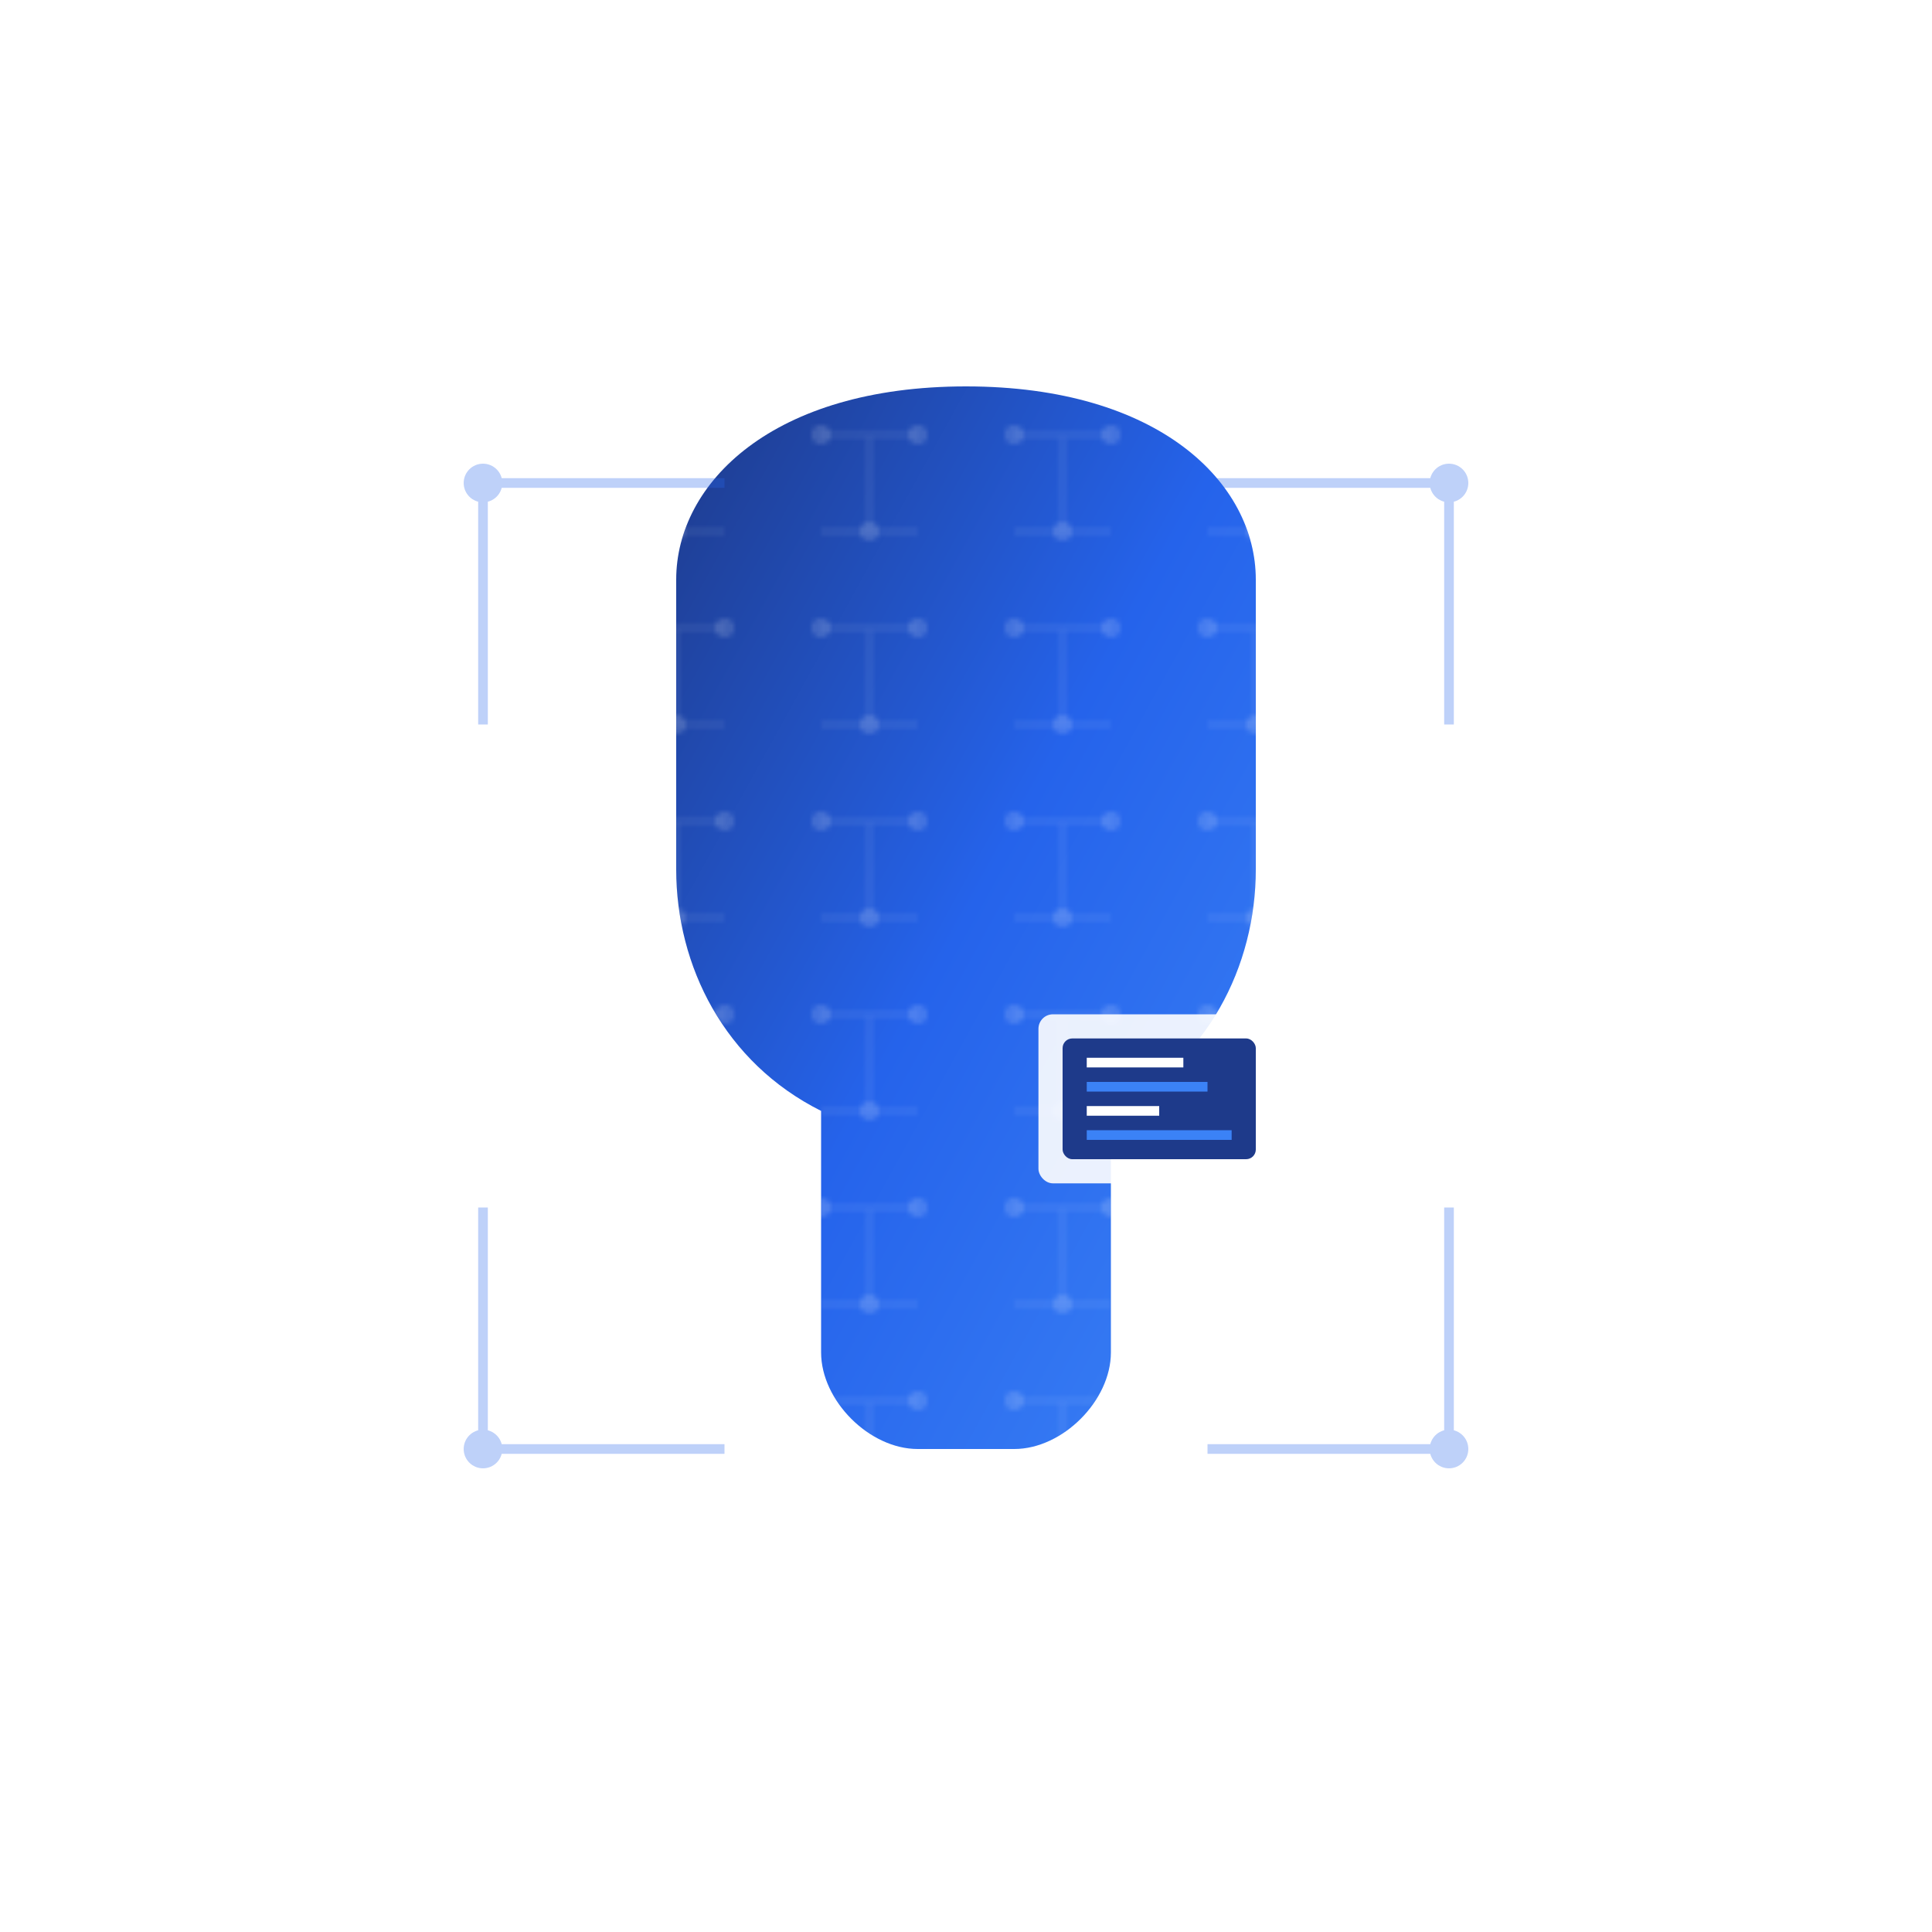 <svg viewBox="0 0 400 400" xmlns="http://www.w3.org/2000/svg">
  <defs>
    <linearGradient id="blueGradient" x1="0%" y1="0%" x2="100%" y2="100%">
      <stop offset="0%" style="stop-color:#1e3a8a;stop-opacity:1" />
      <stop offset="50%" style="stop-color:#2563eb;stop-opacity:1" />
      <stop offset="100%" style="stop-color:#3b82f6;stop-opacity:1" />
    </linearGradient>
    
    <pattern id="circuitPattern" x="0" y="0" width="40" height="40" patternUnits="userSpaceOnUse">
      <path d="M 10 10 L 30 10 M 20 10 L 20 30 M 10 30 L 30 30" stroke="rgba(255,255,255,0.2)" stroke-width="1" fill="none"/>
      <circle cx="10" cy="10" r="2" fill="rgba(255,255,255,0.3)"/>
      <circle cx="30" cy="10" r="2" fill="rgba(255,255,255,0.3)"/>
      <circle cx="20" cy="30" r="2" fill="rgba(255,255,255,0.3)"/>
    </pattern>
  </defs>
  
  <!-- Background circle -->
  <circle cx="200" cy="200" r="180" fill="white"/>
  
  <!-- Silhouette of person with circuit pattern -->
  <g transform="translate(200, 200)">
    <!-- Body silhouette -->
    <path d="
      M -60 -80
      C -60 -100, -40 -120, 0 -120
      C 40 -120, 60 -100, 60 -80
      L 60 -20
      C 60 0, 50 20, 30 30
      L 30 80
      C 30 90, 20 100, 10 100
      L -10 100
      C -20 100, -30 90, -30 80
      L -30 30
      C -50 20, -60 0, -60 -20
      Z
    " fill="url(#blueGradient)"/>
    
    <!-- Circuit pattern overlay -->
    <path d="
      M -60 -80
      C -60 -100, -40 -120, 0 -120
      C 40 -120, 60 -100, 60 -80
      L 60 -20
      C 60 0, 50 20, 30 30
      L 30 80
      C 30 90, 20 100, 10 100
      L -10 100
      C -20 100, -30 90, -30 80
      L -30 30
      C -50 20, -60 0, -60 -20
      Z
    " fill="url(#circuitPattern)" opacity="0.5"/>
    
    <!-- Laptop/tablet in hand -->
    <rect x="15" y="10" width="50" height="35" rx="3" fill="white" opacity="0.9"/>
    <rect x="20" y="15" width="40" height="25" rx="2" fill="#1e3a8a"/>
    
    <!-- Code lines on screen -->
    <line x1="25" y1="20" x2="45" y2="20" stroke="white" stroke-width="2"/>
    <line x1="25" y1="25" x2="50" y2="25" stroke="#3b82f6" stroke-width="2"/>
    <line x1="25" y1="30" x2="40" y2="30" stroke="white" stroke-width="2"/>
    <line x1="25" y1="35" x2="55" y2="35" stroke="#3b82f6" stroke-width="2"/>
  </g>
  
  <!-- Circuit decoration around -->
  <g opacity="0.3">
    <circle cx="100" cy="100" r="4" fill="#2563eb"/>
    <circle cx="300" cy="100" r="4" fill="#2563eb"/>
    <circle cx="100" cy="300" r="4" fill="#2563eb"/>
    <circle cx="300" cy="300" r="4" fill="#2563eb"/>
    
    <path d="M 100 100 L 150 100 M 250 100 L 300 100" stroke="#2563eb" stroke-width="2"/>
    <path d="M 100 300 L 150 300 M 250 300 L 300 300" stroke="#2563eb" stroke-width="2"/>
    <path d="M 100 100 L 100 150 M 100 250 L 100 300" stroke="#2563eb" stroke-width="2"/>
    <path d="M 300 100 L 300 150 M 300 250 L 300 300" stroke="#2563eb" stroke-width="2"/>
  </g>
</svg>